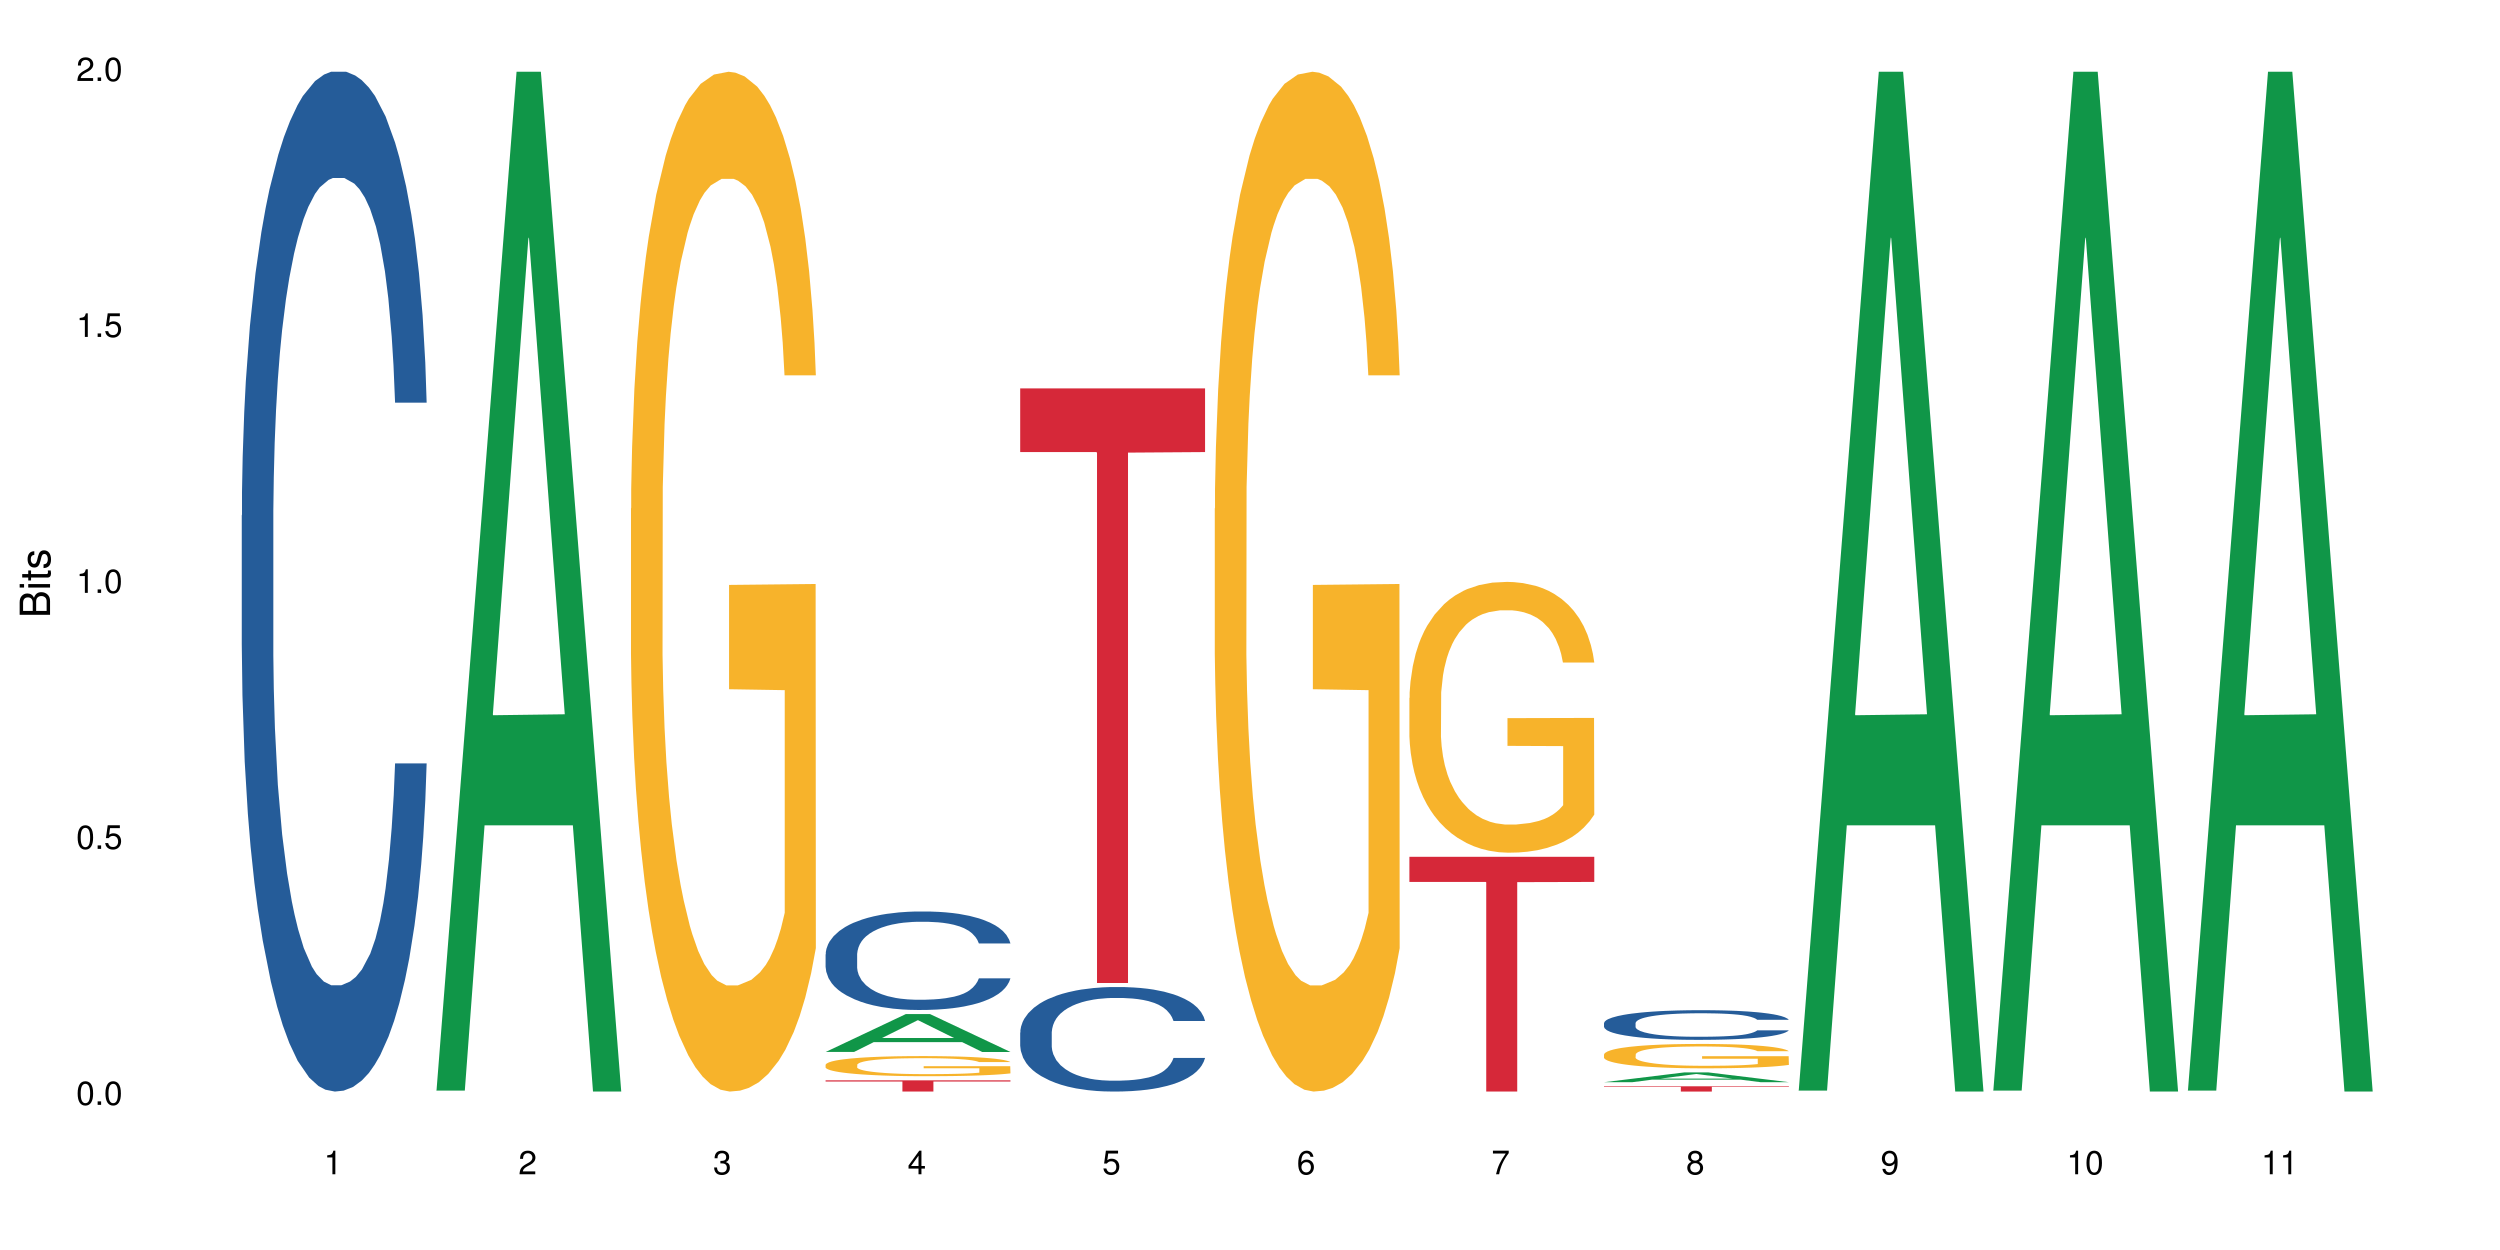<?xml version="1.0" encoding="UTF-8"?>
<svg xmlns="http://www.w3.org/2000/svg" xmlns:xlink="http://www.w3.org/1999/xlink" width="720pt" height="360pt" viewBox="0 0 720 360" version="1.1">
<defs>
<g>
<symbol overflow="visible" id="glyph0-0">
<path style="stroke:none;" d=""/>
</symbol>
<symbol overflow="visible" id="glyph0-1">
<path style="stroke:none;" d="M 2.641 -6.797 C 2 -6.797 1.422 -6.531 1.078 -6.047 C 0.641 -5.453 0.406 -4.547 0.406 -3.297 C 0.406 -1 1.188 0.219 2.641 0.219 C 4.078 0.219 4.859 -1 4.859 -3.234 C 4.859 -4.562 4.656 -5.438 4.203 -6.047 C 3.844 -6.531 3.281 -6.797 2.641 -6.797 Z M 2.641 -6.047 C 3.547 -6.047 4 -5.125 4 -3.312 C 4 -1.375 3.562 -0.484 2.625 -0.484 C 1.734 -0.484 1.281 -1.422 1.281 -3.281 C 1.281 -5.141 1.734 -6.047 2.641 -6.047 Z M 2.641 -6.047 "/>
</symbol>
<symbol overflow="visible" id="glyph0-2">
<path style="stroke:none;" d="M 1.828 -1 L 0.828 -1 L 0.828 0 L 1.828 0 Z M 1.828 -1 "/>
</symbol>
<symbol overflow="visible" id="glyph0-3">
<path style="stroke:none;" d="M 4.562 -6.797 L 1.062 -6.797 L 0.547 -3.094 L 1.328 -3.094 C 1.719 -3.562 2.047 -3.734 2.578 -3.734 C 3.484 -3.734 4.062 -3.109 4.062 -2.094 C 4.062 -1.125 3.484 -0.531 2.578 -0.531 C 1.828 -0.531 1.375 -0.906 1.188 -1.672 L 0.328 -1.672 C 0.453 -1.109 0.547 -0.844 0.75 -0.594 C 1.125 -0.078 1.828 0.219 2.594 0.219 C 3.969 0.219 4.922 -0.781 4.922 -2.219 C 4.922 -3.562 4.031 -4.484 2.719 -4.484 C 2.25 -4.484 1.859 -4.359 1.469 -4.062 L 1.734 -5.969 L 4.562 -5.969 Z M 4.562 -6.797 "/>
</symbol>
<symbol overflow="visible" id="glyph0-4">
<path style="stroke:none;" d="M 2.484 -4.844 L 2.484 0 L 3.328 0 L 3.328 -6.797 L 2.766 -6.797 C 2.469 -5.75 2.281 -5.609 0.984 -5.453 L 0.984 -4.844 Z M 2.484 -4.844 "/>
</symbol>
<symbol overflow="visible" id="glyph0-5">
<path style="stroke:none;" d="M 4.859 -0.828 L 1.281 -0.828 C 1.359 -1.391 1.672 -1.75 2.5 -2.234 L 3.469 -2.75 C 4.406 -3.266 4.906 -3.969 4.906 -4.812 C 4.906 -5.375 4.672 -5.906 4.266 -6.266 C 3.859 -6.625 3.375 -6.797 2.719 -6.797 C 1.859 -6.797 1.219 -6.5 0.844 -5.922 C 0.609 -5.562 0.5 -5.125 0.484 -4.438 L 1.328 -4.438 C 1.359 -4.906 1.406 -5.188 1.531 -5.406 C 1.75 -5.812 2.188 -6.062 2.703 -6.062 C 3.469 -6.062 4.031 -5.516 4.031 -4.781 C 4.031 -4.25 3.719 -3.797 3.125 -3.438 L 2.234 -2.938 C 0.812 -2.141 0.406 -1.5 0.328 0 L 4.859 0 Z M 4.859 -0.828 "/>
</symbol>
<symbol overflow="visible" id="glyph0-6">
<path style="stroke:none;" d="M 2.125 -3.125 L 2.578 -3.125 C 3.516 -3.125 3.984 -2.703 3.984 -1.891 C 3.984 -1.031 3.469 -0.531 2.578 -0.531 C 1.656 -0.531 1.203 -0.984 1.156 -1.969 L 0.312 -1.969 C 0.344 -1.422 0.438 -1.078 0.609 -0.766 C 0.953 -0.109 1.625 0.219 2.547 0.219 C 3.953 0.219 4.859 -0.609 4.859 -1.906 C 4.859 -2.766 4.516 -3.25 3.703 -3.516 C 4.344 -3.766 4.656 -4.25 4.656 -4.938 C 4.656 -6.109 3.875 -6.797 2.578 -6.797 C 1.203 -6.797 0.484 -6.047 0.453 -4.609 L 1.297 -4.609 C 1.312 -5.016 1.344 -5.25 1.453 -5.453 C 1.641 -5.828 2.062 -6.062 2.594 -6.062 C 3.344 -6.062 3.797 -5.625 3.797 -4.906 C 3.797 -4.422 3.609 -4.141 3.25 -3.984 C 3.016 -3.891 2.719 -3.844 2.125 -3.844 Z M 2.125 -3.125 "/>
</symbol>
<symbol overflow="visible" id="glyph0-7">
<path style="stroke:none;" d="M 3.141 -1.625 L 3.141 0 L 3.984 0 L 3.984 -1.625 L 4.984 -1.625 L 4.984 -2.391 L 3.984 -2.391 L 3.984 -6.797 L 3.359 -6.797 L 0.266 -2.516 L 0.266 -1.625 Z M 3.141 -2.391 L 1 -2.391 L 3.141 -5.359 Z M 3.141 -2.391 "/>
</symbol>
<symbol overflow="visible" id="glyph0-8">
<path style="stroke:none;" d="M 4.781 -5.031 C 4.609 -6.141 3.891 -6.797 2.844 -6.797 C 2.094 -6.797 1.422 -6.438 1.031 -5.828 C 0.609 -5.172 0.406 -4.344 0.406 -3.094 C 0.406 -1.953 0.578 -1.234 0.984 -0.625 C 1.359 -0.078 1.953 0.219 2.703 0.219 C 3.984 0.219 4.922 -0.734 4.922 -2.078 C 4.922 -3.344 4.062 -4.234 2.844 -4.234 C 2.172 -4.234 1.641 -3.969 1.281 -3.469 C 1.281 -5.125 1.828 -6.047 2.797 -6.047 C 3.391 -6.047 3.797 -5.672 3.938 -5.031 Z M 2.734 -3.484 C 3.547 -3.484 4.062 -2.922 4.062 -2 C 4.062 -1.156 3.484 -0.531 2.703 -0.531 C 1.922 -0.531 1.328 -1.188 1.328 -2.047 C 1.328 -2.891 1.906 -3.484 2.734 -3.484 Z M 2.734 -3.484 "/>
</symbol>
<symbol overflow="visible" id="glyph0-9">
<path style="stroke:none;" d="M 4.984 -6.797 L 0.438 -6.797 L 0.438 -5.969 L 4.109 -5.969 C 2.5 -3.656 1.828 -2.234 1.328 0 L 2.219 0 C 2.594 -2.172 3.453 -4.047 4.984 -6.094 Z M 4.984 -6.797 "/>
</symbol>
<symbol overflow="visible" id="glyph0-10">
<path style="stroke:none;" d="M 3.75 -3.578 C 4.453 -4 4.688 -4.344 4.688 -4.984 C 4.688 -6.047 3.844 -6.797 2.641 -6.797 C 1.438 -6.797 0.594 -6.047 0.594 -4.984 C 0.594 -4.359 0.828 -4.016 1.516 -3.578 C 0.734 -3.203 0.359 -2.641 0.359 -1.891 C 0.359 -0.641 1.297 0.219 2.641 0.219 C 3.984 0.219 4.922 -0.641 4.922 -1.875 C 4.922 -2.641 4.531 -3.203 3.75 -3.578 Z M 2.641 -6.047 C 3.359 -6.047 3.812 -5.625 3.812 -4.969 C 3.812 -4.344 3.344 -3.922 2.641 -3.922 C 1.922 -3.922 1.453 -4.344 1.453 -4.984 C 1.453 -5.625 1.922 -6.047 2.641 -6.047 Z M 2.641 -3.203 C 3.484 -3.203 4.062 -2.672 4.062 -1.875 C 4.062 -1.062 3.484 -0.531 2.625 -0.531 C 1.797 -0.531 1.219 -1.078 1.219 -1.875 C 1.219 -2.672 1.797 -3.203 2.641 -3.203 Z M 2.641 -3.203 "/>
</symbol>
<symbol overflow="visible" id="glyph0-11">
<path style="stroke:none;" d="M 0.516 -1.547 C 0.672 -0.438 1.406 0.219 2.438 0.219 C 3.188 0.219 3.859 -0.141 4.266 -0.75 C 4.688 -1.406 4.891 -2.25 4.891 -3.484 C 4.891 -4.625 4.703 -5.359 4.312 -5.953 C 3.938 -6.5 3.344 -6.797 2.594 -6.797 C 1.297 -6.797 0.359 -5.844 0.359 -4.516 C 0.359 -3.25 1.234 -2.344 2.453 -2.344 C 3.094 -2.344 3.562 -2.578 4.016 -3.109 C 4 -1.453 3.469 -0.531 2.5 -0.531 C 1.906 -0.531 1.484 -0.906 1.359 -1.547 Z M 2.578 -6.062 C 3.375 -6.062 3.969 -5.406 3.969 -4.531 C 3.969 -3.688 3.375 -3.094 2.547 -3.094 C 1.734 -3.094 1.234 -3.672 1.234 -4.578 C 1.234 -5.438 1.797 -6.062 2.578 -6.062 Z M 2.578 -6.062 "/>
</symbol>
<symbol overflow="visible" id="glyph1-0">
<path style="stroke:none;" d=""/>
</symbol>
<symbol overflow="visible" id="glyph1-1">
<path style="stroke:none;" d="M 0 -0.953 L 0 -4.891 C 0 -5.719 -0.234 -6.344 -0.734 -6.797 C -1.188 -7.234 -1.812 -7.469 -2.5 -7.469 C -3.547 -7.469 -4.188 -7 -4.625 -5.875 C -4.984 -6.672 -5.641 -7.094 -6.531 -7.094 C -7.156 -7.094 -7.734 -6.859 -8.141 -6.391 C -8.562 -5.938 -8.75 -5.344 -8.75 -4.5 L -8.75 -0.953 Z M -4.984 -2.062 L -7.766 -2.062 L -7.766 -4.219 C -7.766 -4.844 -7.688 -5.203 -7.453 -5.5 C -7.219 -5.812 -6.859 -5.969 -6.375 -5.969 C -5.906 -5.969 -5.531 -5.812 -5.297 -5.5 C -5.062 -5.203 -4.984 -4.844 -4.984 -4.219 Z M -0.984 -2.062 L -4 -2.062 L -4 -4.781 C -4 -5.328 -3.859 -5.688 -3.578 -5.953 C -3.297 -6.219 -2.922 -6.359 -2.484 -6.359 C -2.062 -6.359 -1.688 -6.219 -1.406 -5.953 C -1.109 -5.688 -0.984 -5.328 -0.984 -4.781 Z M -0.984 -2.062 "/>
</symbol>
<symbol overflow="visible" id="glyph1-2">
<path style="stroke:none;" d="M -6.281 -1.797 L -6.281 -0.797 L 0 -0.797 L 0 -1.797 Z M -8.75 -1.797 L -8.75 -0.797 L -7.484 -0.797 L -7.484 -1.797 Z M -8.75 -1.797 "/>
</symbol>
<symbol overflow="visible" id="glyph1-3">
<path style="stroke:none;" d="M -6.281 -3.047 L -6.281 -2.016 L -8.016 -2.016 L -8.016 -1.016 L -6.281 -1.016 L -6.281 -0.172 L -5.469 -0.172 L -5.469 -1.016 L -0.719 -1.016 C -0.078 -1.016 0.281 -1.453 0.281 -2.234 C 0.281 -2.469 0.25 -2.719 0.188 -3.047 L -0.641 -3.047 C -0.609 -2.922 -0.594 -2.766 -0.594 -2.562 C -0.594 -2.141 -0.719 -2.016 -1.156 -2.016 L -5.469 -2.016 L -5.469 -3.047 Z M -6.281 -3.047 "/>
</symbol>
<symbol overflow="visible" id="glyph1-4">
<path style="stroke:none;" d="M -4.531 -5.25 C -5.766 -5.25 -6.469 -4.422 -6.469 -2.969 C -6.469 -1.516 -5.719 -0.562 -4.547 -0.562 C -3.562 -0.562 -3.094 -1.062 -2.734 -2.562 L -2.516 -3.484 C -2.344 -4.188 -2.094 -4.469 -1.625 -4.469 C -1.047 -4.469 -0.641 -3.875 -0.641 -3 C -0.641 -2.453 -0.797 -2 -1.062 -1.75 C -1.25 -1.594 -1.422 -1.531 -1.875 -1.469 L -1.875 -0.406 C -0.422 -0.453 0.281 -1.266 0.281 -2.922 C 0.281 -4.5 -0.5 -5.516 -1.719 -5.516 C -2.656 -5.516 -3.172 -4.984 -3.469 -3.734 L -3.703 -2.766 C -3.891 -1.953 -4.156 -1.609 -4.594 -1.609 C -5.172 -1.609 -5.547 -2.125 -5.547 -2.938 C -5.547 -3.75 -5.203 -4.172 -4.531 -4.203 Z M -4.531 -5.25 "/>
</symbol>
</g>
</defs>
<g id="surface44236">
<rect x="0" y="0" width="720" height="360" style="fill:rgb(100%,100%,100%);fill-opacity:1;stroke:none;"/>
<path style=" stroke:none;fill-rule:nonzero;fill:rgb(14.51%,36.078%,60%);fill-opacity:1;" d="M 69.629 148.457 L 69.695 148.188 L 69.695 141.742 L 69.891 131.543 L 70.344 118.656 L 70.797 109.797 L 71.969 93.957 L 73.59 78.652 L 75.277 66.84 L 76.512 59.859 L 77.617 54.492 L 80.148 44.559 L 81.773 39.457 L 83.523 34.891 L 85.668 30.328 L 87.227 27.645 L 90.73 23.348 L 93.328 21.469 L 95.344 20.664 L 99.691 20.664 L 102.289 21.738 L 104.172 23.078 L 106.25 25.227 L 108.004 27.645 L 111.055 33.551 L 113.781 41.066 L 115.016 45.363 L 116.965 53.684 L 118.457 61.738 L 119.496 68.719 L 120.664 78.652 L 121.703 90.734 L 122.484 104.426 L 122.875 115.969 L 113.781 115.969 L 113.328 105.23 L 112.809 96.91 L 111.836 85.902 L 110.859 78.117 L 109.496 70.332 L 108.266 65.23 L 106.574 60.129 L 105.082 56.906 L 103.523 54.492 L 102.031 52.879 L 99.172 51.27 L 95.863 51.27 L 94.629 51.805 L 92.098 53.953 L 90.73 55.832 L 88.785 59.59 L 87.422 63.082 L 85.797 68.449 L 84.695 73.016 L 83.328 79.996 L 82.355 86.172 L 81.254 95.031 L 80.602 101.742 L 80.02 109.258 L 79.5 118.117 L 79.109 127.516 L 78.852 137.449 L 78.719 147.113 L 78.719 188.727 L 78.852 198.391 L 79.176 209.668 L 80.02 226.043 L 81.254 240.273 L 82.68 251.547 L 84.043 259.602 L 84.824 263.359 L 85.863 267.656 L 87.484 273.027 L 89.824 278.395 L 91.188 280.543 L 93.266 282.691 L 95.406 283.766 L 98.266 283.766 L 100.797 282.691 L 102.484 281.348 L 104.238 279.199 L 106.641 274.637 L 108.133 270.34 L 109.434 265.242 L 110.406 260.141 L 111.055 255.844 L 112.031 247.52 L 112.809 238.395 L 113.395 228.996 L 113.781 219.867 L 122.875 219.867 L 122.484 230.609 L 121.898 241.078 L 121.316 248.863 L 120.406 258.262 L 119.367 266.582 L 117.875 275.98 L 116.641 282.152 L 115.016 288.867 L 113.523 293.969 L 111.898 298.531 L 109.496 303.898 L 107.938 306.586 L 106.25 309 L 104.238 311.148 L 101.707 313.027 L 98.977 314.102 L 96.445 314.371 L 93.719 313.832 L 91.707 312.762 L 89.043 310.344 L 85.73 305.512 L 83.328 300.41 L 81.445 295.309 L 79.824 289.941 L 78.004 282.691 L 75.668 270.879 L 74.238 261.75 L 73.266 254.234 L 72.16 243.762 L 71.383 234.367 L 70.473 219.332 L 69.824 200.27 L 69.629 185.504 Z M 69.629 148.457 "/>
<path style=" stroke:none;fill-rule:nonzero;fill:rgb(6.275%,58.824%,28.235%);fill-opacity:1;" d="M 125.676 314.094 L 125.734 313.82 L 148.77 20.664 L 155.77 20.664 L 178.918 314.371 L 170.785 314.371 L 164.984 237.703 L 139.555 237.703 L 133.867 314.094 L 125.676 314.094 L 142 205.988 L 162.652 205.711 L 152.355 68.648 L 152.242 68.375 L 152.129 69.199 L 141.945 205.711 L 142 205.988 Z M 125.676 314.094 "/>
<path style=" stroke:none;fill-rule:nonzero;fill:rgb(96.863%,70.196%,16.863%);fill-opacity:1;" d="M 181.723 146.461 L 181.785 146.191 L 181.785 140.828 L 182.047 128.758 L 182.695 112.129 L 183.539 98.449 L 184.449 87.719 L 185.035 82.086 L 186.008 74.039 L 186.852 68.141 L 188.996 56.07 L 191.723 44.805 L 193.215 39.977 L 194.902 35.414 L 197.305 30.32 L 198.41 28.441 L 201.785 24.148 L 205.617 21.469 L 209.836 20.664 L 211.785 20.93 L 214.449 22.004 L 218.082 24.953 L 220.16 27.637 L 221.785 30.32 L 223.473 33.805 L 225.551 39.172 L 227.5 45.609 L 229.059 52.047 L 230.617 60.094 L 231.914 68.676 L 233.02 78.062 L 233.992 89.328 L 234.578 98.715 L 234.965 108.105 L 225.941 108.105 L 225.422 98.715 L 224.836 91.477 L 223.863 82.625 L 222.891 76.188 L 221.914 71.09 L 220.098 64.117 L 218.539 59.824 L 216.59 56.07 L 214.707 53.656 L 212.566 52.047 L 211.266 51.508 L 207.824 51.508 L 204.707 53.387 L 202.891 55.531 L 201.59 57.68 L 199.773 61.703 L 198.668 64.922 L 198.02 67.066 L 196.07 75.383 L 194.773 82.891 L 194.059 87.988 L 193.148 96.035 L 192.5 103.277 L 191.785 114.004 L 191.398 122.051 L 190.879 140.293 L 190.812 188.574 L 191.008 198.766 L 191.398 209.762 L 191.918 219.418 L 192.695 229.609 L 193.477 237.391 L 194.84 247.852 L 196.008 254.824 L 196.918 259.383 L 198.668 266.625 L 199.383 269.039 L 201.07 273.867 L 202.824 277.625 L 204.969 280.844 L 206.59 282.453 L 209.188 283.793 L 212.5 283.793 L 216.395 282.184 L 218.863 280.039 L 220.551 277.891 L 221.656 276.016 L 223.02 273.062 L 223.992 270.383 L 224.902 267.43 L 226.004 262.871 L 226.004 198.766 L 209.969 198.496 L 209.969 168.457 L 234.902 168.188 L 234.965 273.062 L 233.602 280.305 L 231.914 287.281 L 230.293 292.645 L 228.602 297.203 L 226.199 302.301 L 224.254 305.52 L 221.266 309.273 L 218.539 311.688 L 215.68 313.297 L 213.148 314.102 L 210.164 314.371 L 207.5 313.836 L 204.645 312.227 L 202.371 310.078 L 200.293 307.398 L 198.215 303.91 L 195.617 298.277 L 193.93 293.719 L 192.176 288.086 L 190.422 281.379 L 188.863 274.137 L 187.824 268.504 L 186.785 262.066 L 185.684 254.02 L 184.645 244.898 L 183.863 236.586 L 183.152 227.195 L 182.633 218.344 L 182.113 206.277 L 181.852 196.621 L 181.723 188.305 Z M 181.723 146.461 "/>
<path style=" stroke:none;fill-rule:nonzero;fill:rgb(6.275%,58.824%,28.235%);fill-opacity:1;" d="M 237.77 302.965 L 237.824 302.953 L 260.863 292.059 L 267.859 292.059 L 291.012 302.973 L 282.879 302.973 L 277.074 300.125 L 251.648 300.125 L 245.961 302.965 L 237.77 302.965 L 254.094 298.945 L 274.742 298.938 L 264.449 293.844 L 264.332 293.832 L 264.219 293.863 L 254.039 298.938 L 254.094 298.945 Z M 237.77 302.965 "/>
<path style=" stroke:none;fill-rule:nonzero;fill:rgb(14.51%,36.078%,60%);fill-opacity:1;" d="M 237.77 274.859 L 237.832 274.832 L 237.832 274.211 L 238.027 273.227 L 238.484 271.98 L 238.938 271.125 L 240.105 269.598 L 241.73 268.117 L 243.418 266.977 L 244.652 266.305 L 245.754 265.785 L 248.289 264.828 L 249.91 264.336 L 251.664 263.895 L 253.805 263.453 L 255.363 263.195 L 258.871 262.777 L 261.469 262.598 L 263.48 262.52 L 267.832 262.52 L 270.43 262.625 L 272.312 262.754 L 274.391 262.961 L 276.145 263.195 L 279.195 263.766 L 281.922 264.488 L 283.156 264.906 L 285.105 265.707 L 286.598 266.484 L 287.637 267.16 L 288.805 268.117 L 289.844 269.285 L 290.621 270.605 L 291.012 271.723 L 281.922 271.723 L 281.469 270.684 L 280.949 269.883 L 279.973 268.82 L 279 268.066 L 277.637 267.316 L 276.402 266.824 L 274.715 266.332 L 273.223 266.02 L 271.664 265.785 L 270.168 265.629 L 267.312 265.477 L 264 265.477 L 262.766 265.527 L 260.234 265.734 L 258.871 265.914 L 256.922 266.277 L 255.559 266.617 L 253.938 267.133 L 252.832 267.574 L 251.469 268.25 L 250.496 268.844 L 249.391 269.699 L 248.742 270.348 L 248.156 271.074 L 247.637 271.93 L 247.25 272.836 L 246.988 273.797 L 246.859 274.73 L 246.859 278.746 L 246.988 279.68 L 247.312 280.77 L 248.156 282.352 L 249.391 283.723 L 250.82 284.812 L 252.184 285.59 L 252.961 285.953 L 254 286.367 L 255.625 286.887 L 257.961 287.406 L 259.324 287.613 L 261.402 287.82 L 263.547 287.922 L 266.402 287.922 L 268.938 287.82 L 270.625 287.691 L 272.379 287.484 L 274.781 287.043 L 276.273 286.629 L 277.57 286.137 L 278.547 285.645 L 279.195 285.227 L 280.168 284.426 L 280.949 283.543 L 281.531 282.637 L 281.922 281.754 L 291.012 281.754 L 290.621 282.793 L 290.039 283.801 L 289.453 284.555 L 288.547 285.461 L 287.508 286.266 L 286.012 287.172 L 284.777 287.77 L 283.156 288.418 L 281.664 288.91 L 280.039 289.348 L 277.637 289.867 L 276.078 290.129 L 274.391 290.359 L 272.379 290.566 L 269.844 290.75 L 267.117 290.852 L 264.586 290.879 L 261.859 290.828 L 259.844 290.723 L 257.184 290.488 L 253.871 290.023 L 251.469 289.531 L 249.586 289.039 L 247.961 288.52 L 246.145 287.82 L 243.809 286.68 L 242.379 285.797 L 241.406 285.074 L 240.301 284.062 L 239.523 283.152 L 238.613 281.703 L 237.965 279.863 L 237.77 278.438 Z M 237.77 274.859 "/>
<path style=" stroke:none;fill-rule:nonzero;fill:rgb(96.863%,70.196%,16.863%);fill-opacity:1;" d="M 237.77 306.637 L 237.832 306.633 L 237.832 306.527 L 238.094 306.289 L 238.742 305.957 L 239.586 305.688 L 240.496 305.477 L 241.078 305.367 L 242.055 305.207 L 242.898 305.09 L 245.039 304.852 L 247.77 304.629 L 249.262 304.535 L 250.949 304.445 L 253.352 304.344 L 254.457 304.309 L 257.832 304.223 L 261.664 304.168 L 265.883 304.152 L 267.832 304.16 L 270.492 304.18 L 274.129 304.238 L 276.207 304.289 L 277.832 304.344 L 279.52 304.414 L 281.598 304.52 L 283.547 304.645 L 285.105 304.773 L 286.66 304.93 L 287.961 305.102 L 289.066 305.285 L 290.039 305.508 L 290.621 305.695 L 291.012 305.879 L 281.988 305.879 L 281.469 305.695 L 280.883 305.551 L 279.91 305.375 L 278.934 305.25 L 277.961 305.148 L 276.145 305.012 L 274.586 304.926 L 272.637 304.852 L 270.754 304.805 L 268.609 304.773 L 267.312 304.762 L 263.871 304.762 L 260.754 304.801 L 258.938 304.84 L 257.637 304.883 L 255.82 304.965 L 254.715 305.027 L 254.066 305.07 L 252.117 305.234 L 250.82 305.383 L 250.105 305.48 L 249.195 305.641 L 248.547 305.785 L 247.832 305.996 L 247.441 306.156 L 246.922 306.516 L 246.859 307.469 L 247.055 307.668 L 247.441 307.887 L 247.961 308.078 L 248.742 308.277 L 249.52 308.434 L 250.883 308.637 L 252.055 308.777 L 252.961 308.867 L 254.715 309.008 L 255.43 309.055 L 257.117 309.152 L 258.871 309.227 L 261.016 309.289 L 262.637 309.32 L 265.234 309.348 L 268.547 309.348 L 272.441 309.316 L 274.91 309.273 L 276.598 309.23 L 277.703 309.195 L 279.066 309.137 L 280.039 309.082 L 280.949 309.023 L 282.051 308.934 L 282.051 307.668 L 266.016 307.664 L 266.016 307.07 L 290.949 307.066 L 291.012 309.137 L 289.648 309.277 L 287.961 309.418 L 286.336 309.523 L 284.648 309.613 L 282.246 309.715 L 280.297 309.777 L 277.312 309.852 L 274.586 309.898 L 271.727 309.93 L 269.195 309.945 L 266.207 309.953 L 263.547 309.941 L 260.688 309.91 L 258.418 309.867 L 256.34 309.812 L 254.262 309.746 L 251.664 309.633 L 249.977 309.543 L 248.223 309.434 L 246.469 309.301 L 244.91 309.156 L 243.871 309.047 L 242.832 308.918 L 241.73 308.762 L 240.691 308.578 L 239.91 308.414 L 239.195 308.23 L 238.676 308.055 L 238.156 307.816 L 237.898 307.625 L 237.77 307.461 Z M 237.77 306.637 "/>
<path style=" stroke:none;fill-rule:nonzero;fill:rgb(83.922%,15.686%,22.353%);fill-opacity:1;" d="M 237.77 311.133 L 291.012 311.133 L 291.012 311.477 L 268.82 311.48 L 268.82 314.371 L 259.895 314.371 L 259.895 311.484 L 259.766 311.477 L 237.77 311.477 Z M 237.77 311.133 "/>
<path style=" stroke:none;fill-rule:nonzero;fill:rgb(14.51%,36.078%,60%);fill-opacity:1;" d="M 293.816 297.375 L 293.879 297.348 L 293.879 296.688 L 294.074 295.641 L 294.527 294.32 L 294.984 293.414 L 296.152 291.789 L 297.777 290.223 L 299.465 289.012 L 300.699 288.297 L 301.801 287.746 L 304.332 286.73 L 305.957 286.207 L 307.711 285.742 L 309.852 285.273 L 311.41 284.996 L 314.918 284.559 L 317.516 284.363 L 319.527 284.281 L 323.879 284.281 L 326.477 284.395 L 328.359 284.531 L 330.438 284.75 L 332.191 284.996 L 335.242 285.602 L 337.969 286.371 L 339.203 286.812 L 341.148 287.664 L 342.645 288.492 L 343.684 289.207 L 344.852 290.223 L 345.891 291.461 L 346.668 292.863 L 347.059 294.047 L 337.969 294.047 L 337.516 292.945 L 336.996 292.094 L 336.02 290.965 L 335.047 290.168 L 333.684 289.371 L 332.449 288.848 L 330.762 288.324 L 329.266 287.996 L 327.711 287.746 L 326.215 287.582 L 323.359 287.418 L 320.047 287.418 L 318.812 287.473 L 316.281 287.691 L 314.918 287.887 L 312.969 288.27 L 311.605 288.629 L 309.984 289.18 L 308.879 289.645 L 307.516 290.359 L 306.543 290.992 L 305.438 291.902 L 304.789 292.59 L 304.203 293.359 L 303.684 294.266 L 303.293 295.23 L 303.035 296.246 L 302.906 297.238 L 302.906 301.5 L 303.035 302.488 L 303.359 303.645 L 304.203 305.32 L 305.438 306.781 L 306.867 307.934 L 308.23 308.762 L 309.008 309.145 L 310.047 309.586 L 311.672 310.137 L 314.008 310.684 L 315.371 310.906 L 317.449 311.125 L 319.594 311.234 L 322.449 311.234 L 324.98 311.125 L 326.672 310.988 L 328.422 310.77 L 330.824 310.301 L 332.32 309.859 L 333.617 309.336 L 334.594 308.816 L 335.242 308.375 L 336.215 307.523 L 336.996 306.586 L 337.578 305.625 L 337.969 304.691 L 347.059 304.691 L 346.668 305.789 L 346.086 306.863 L 345.5 307.66 L 344.59 308.621 L 343.551 309.477 L 342.059 310.438 L 340.824 311.07 L 339.203 311.758 L 337.707 312.281 L 336.086 312.746 L 333.684 313.297 L 332.125 313.574 L 330.438 313.82 L 328.422 314.039 L 325.891 314.234 L 323.164 314.344 L 320.633 314.371 L 317.906 314.316 L 315.891 314.207 L 313.23 313.957 L 309.918 313.465 L 307.516 312.941 L 305.633 312.418 L 304.008 311.867 L 302.191 311.125 L 299.852 309.914 L 298.426 308.98 L 297.449 308.211 L 296.348 307.137 L 295.566 306.176 L 294.66 304.633 L 294.008 302.684 L 293.816 301.168 Z M 293.816 297.375 "/>
<path style=" stroke:none;fill-rule:nonzero;fill:rgb(83.922%,15.686%,22.353%);fill-opacity:1;" d="M 293.816 111.863 L 347.059 111.863 L 347.059 130.195 L 324.867 130.355 L 324.867 283.102 L 315.941 283.102 L 315.941 130.516 L 315.812 130.195 L 293.816 130.195 Z M 293.816 111.863 "/>
<path style=" stroke:none;fill-rule:nonzero;fill:rgb(96.863%,70.196%,16.863%);fill-opacity:1;" d="M 349.859 146.461 L 349.926 146.191 L 349.926 140.828 L 350.188 128.758 L 350.836 112.129 L 351.68 98.449 L 352.59 87.719 L 353.172 82.086 L 354.148 74.039 L 354.992 68.141 L 357.133 56.07 L 359.859 44.805 L 361.355 39.977 L 363.043 35.414 L 365.445 30.32 L 366.547 28.441 L 369.926 24.148 L 373.758 21.469 L 377.977 20.664 L 379.926 20.93 L 382.586 22.004 L 386.223 24.953 L 388.301 27.637 L 389.926 30.32 L 391.613 33.805 L 393.691 39.172 L 395.637 45.609 L 397.195 52.047 L 398.754 60.094 L 400.055 68.676 L 401.156 78.062 L 402.133 89.328 L 402.715 98.715 L 403.105 108.105 L 394.078 108.105 L 393.559 98.715 L 392.977 91.477 L 392 82.625 L 391.027 76.188 L 390.055 71.09 L 388.234 64.117 L 386.676 59.824 L 384.73 56.07 L 382.848 53.656 L 380.703 52.047 L 379.406 51.508 L 375.965 51.508 L 372.848 53.387 L 371.027 55.531 L 369.73 57.68 L 367.914 61.703 L 366.809 64.922 L 366.16 67.066 L 364.211 75.383 L 362.914 82.891 L 362.199 87.988 L 361.289 96.035 L 360.641 103.277 L 359.926 114.004 L 359.535 122.051 L 359.016 140.293 L 358.953 188.574 L 359.145 198.766 L 359.535 209.762 L 360.055 219.418 L 360.836 229.609 L 361.613 237.391 L 362.977 247.852 L 364.145 254.824 L 365.055 259.383 L 366.809 266.625 L 367.523 269.039 L 369.211 273.867 L 370.965 277.625 L 373.105 280.844 L 374.73 282.453 L 377.328 283.793 L 380.641 283.793 L 384.535 282.184 L 387.004 280.039 L 388.691 277.891 L 389.793 276.016 L 391.156 273.062 L 392.133 270.383 L 393.039 267.43 L 394.145 262.871 L 394.145 198.766 L 378.105 198.496 L 378.105 168.457 L 403.039 168.188 L 403.105 273.062 L 401.742 280.305 L 400.055 287.281 L 398.43 292.645 L 396.742 297.203 L 394.34 302.301 L 392.391 305.52 L 389.406 309.273 L 386.676 311.688 L 383.82 313.297 L 381.289 314.102 L 378.301 314.371 L 375.641 313.836 L 372.781 312.227 L 370.508 310.078 L 368.434 307.398 L 366.355 303.91 L 363.758 298.277 L 362.066 293.719 L 360.316 288.086 L 358.562 281.379 L 357.004 274.137 L 355.965 268.504 L 354.926 262.066 L 353.82 254.02 L 352.781 244.898 L 352.004 236.586 L 351.289 227.195 L 350.77 218.344 L 350.25 206.277 L 349.992 196.621 L 349.859 188.305 Z M 349.859 146.461 "/>
<path style=" stroke:none;fill-rule:nonzero;fill:rgb(96.863%,70.196%,16.863%);fill-opacity:1;" d="M 405.906 200.988 L 405.973 200.918 L 405.973 199.492 L 406.23 196.289 L 406.883 191.871 L 407.727 188.238 L 408.633 185.391 L 409.219 183.895 L 410.191 181.758 L 411.039 180.191 L 413.18 176.984 L 415.906 173.992 L 417.402 172.711 L 419.09 171.5 L 421.492 170.148 L 422.594 169.648 L 425.973 168.508 L 429.801 167.797 L 434.023 167.582 L 435.973 167.652 L 438.633 167.938 L 442.27 168.723 L 444.348 169.434 L 445.969 170.148 L 447.66 171.074 L 449.738 172.496 L 451.684 174.207 L 453.242 175.918 L 454.801 178.055 L 456.102 180.332 L 457.203 182.824 L 458.176 185.816 L 458.762 188.309 L 459.152 190.805 L 450.125 190.805 L 449.605 188.309 L 449.023 186.387 L 448.047 184.035 L 447.074 182.328 L 446.102 180.973 L 444.281 179.121 L 442.723 177.98 L 440.777 176.984 L 438.895 176.344 L 436.75 175.918 L 435.453 175.773 L 432.012 175.773 L 428.895 176.273 L 427.074 176.844 L 425.777 177.41 L 423.957 178.48 L 422.855 179.336 L 422.207 179.906 L 420.258 182.113 L 418.957 184.109 L 418.246 185.461 L 417.336 187.598 L 416.688 189.52 L 415.973 192.371 L 415.582 194.508 L 415.062 199.352 L 414.996 212.172 L 415.191 214.879 L 415.582 217.801 L 416.102 220.363 L 416.883 223.07 L 417.66 225.137 L 419.023 227.914 L 420.191 229.766 L 421.102 230.977 L 422.855 232.898 L 423.57 233.539 L 425.258 234.824 L 427.012 235.82 L 429.152 236.676 L 430.777 237.102 L 433.375 237.457 L 436.684 237.457 L 440.582 237.031 L 443.047 236.461 L 444.738 235.891 L 445.84 235.395 L 447.203 234.609 L 448.18 233.898 L 449.086 233.113 L 450.191 231.902 L 450.191 214.879 L 434.152 214.809 L 434.152 206.828 L 459.086 206.758 L 459.152 234.609 L 457.789 236.531 L 456.102 238.383 L 454.477 239.809 L 452.789 241.02 L 450.387 242.375 L 448.438 243.227 L 445.449 244.227 L 442.723 244.867 L 439.867 245.293 L 437.336 245.508 L 434.348 245.578 L 431.684 245.438 L 428.828 245.008 L 426.555 244.438 L 424.477 243.727 L 422.398 242.801 L 419.805 241.305 L 418.113 240.094 L 416.363 238.598 L 414.609 236.816 L 413.051 234.895 L 412.012 233.398 L 410.973 231.688 L 409.867 229.551 L 408.828 227.129 L 408.051 224.922 L 407.336 222.43 L 406.816 220.078 L 406.297 216.875 L 406.039 214.309 L 405.906 212.102 Z M 405.906 200.988 "/>
<path style=" stroke:none;fill-rule:nonzero;fill:rgb(83.922%,15.686%,22.353%);fill-opacity:1;" d="M 405.906 246.758 L 459.152 246.758 L 459.152 253.996 L 436.961 254.059 L 436.961 314.371 L 428.035 314.371 L 428.035 254.121 L 427.902 253.996 L 405.906 253.996 Z M 405.906 246.758 "/>
<path style=" stroke:none;fill-rule:nonzero;fill:rgb(6.275%,58.824%,28.235%);fill-opacity:1;" d="M 461.953 311.668 L 462.012 311.668 L 485.051 308.859 L 492.047 308.859 L 515.199 311.672 L 507.062 311.672 L 501.262 310.938 L 475.832 310.938 L 470.145 311.668 L 461.953 311.668 L 478.281 310.633 L 498.93 310.633 L 488.633 309.316 L 488.52 309.316 L 488.406 309.324 L 478.223 310.633 L 478.281 310.633 Z M 461.953 311.668 "/>
<path style=" stroke:none;fill-rule:nonzero;fill:rgb(14.51%,36.078%,60%);fill-opacity:1;" d="M 461.953 294.652 L 462.02 294.645 L 462.02 294.457 L 462.215 294.16 L 462.668 293.789 L 463.121 293.531 L 464.293 293.07 L 465.914 292.625 L 467.602 292.281 L 468.836 292.078 L 469.941 291.922 L 472.473 291.633 L 474.098 291.484 L 475.848 291.352 L 477.992 291.219 L 479.551 291.141 L 483.059 291.02 L 485.652 290.965 L 487.668 290.941 L 492.016 290.941 L 494.613 290.973 L 496.496 291.012 L 498.574 291.074 L 500.328 291.141 L 503.379 291.312 L 506.109 291.531 L 507.34 291.656 L 509.289 291.898 L 510.781 292.133 L 511.82 292.336 L 512.992 292.625 L 514.027 292.977 L 514.809 293.375 L 515.199 293.711 L 506.109 293.711 L 505.652 293.398 L 505.133 293.156 L 504.16 292.836 L 503.188 292.609 L 501.82 292.383 L 500.59 292.234 L 498.898 292.086 L 497.406 291.992 L 495.848 291.922 L 494.355 291.875 L 491.496 291.828 L 488.188 291.828 L 486.953 291.844 L 484.422 291.906 L 483.059 291.961 L 481.109 292.07 L 479.746 292.172 L 478.121 292.328 L 477.02 292.461 L 475.656 292.664 L 474.68 292.844 L 473.578 293.102 L 472.926 293.297 L 472.344 293.516 L 471.824 293.773 L 471.434 294.043 L 471.176 294.332 L 471.043 294.613 L 471.043 295.824 L 471.176 296.105 L 471.5 296.434 L 472.344 296.906 L 473.578 297.32 L 475.004 297.648 L 476.367 297.883 L 477.148 297.992 L 478.188 298.117 L 479.809 298.273 L 482.148 298.43 L 483.512 298.492 L 485.59 298.555 L 487.73 298.586 L 490.59 298.586 L 493.121 298.555 L 494.809 298.516 L 496.562 298.453 L 498.965 298.32 L 500.457 298.195 L 501.758 298.047 L 502.73 297.898 L 503.379 297.773 L 504.355 297.531 L 505.133 297.266 L 505.719 296.992 L 506.109 296.73 L 515.199 296.73 L 514.809 297.039 L 514.223 297.344 L 513.641 297.57 L 512.73 297.844 L 511.691 298.086 L 510.199 298.359 L 508.965 298.539 L 507.34 298.734 L 505.848 298.883 L 504.223 299.016 L 501.82 299.172 L 500.262 299.25 L 498.574 299.32 L 496.562 299.383 L 494.031 299.438 L 491.305 299.469 L 488.77 299.477 L 486.043 299.461 L 484.031 299.43 L 481.367 299.359 L 478.059 299.219 L 475.656 299.07 L 473.77 298.922 L 472.148 298.766 L 470.332 298.555 L 467.992 298.211 L 466.562 297.945 L 465.59 297.727 L 464.484 297.422 L 463.707 297.148 L 462.797 296.715 L 462.148 296.16 L 461.953 295.73 Z M 461.953 294.652 "/>
<path style=" stroke:none;fill-rule:nonzero;fill:rgb(96.863%,70.196%,16.863%);fill-opacity:1;" d="M 461.953 303.664 L 462.02 303.656 L 462.02 303.527 L 462.277 303.238 L 462.93 302.84 L 463.773 302.516 L 464.68 302.258 L 465.266 302.125 L 466.238 301.93 L 467.082 301.789 L 469.227 301.5 L 471.953 301.23 L 473.445 301.117 L 475.137 301.008 L 477.539 300.887 L 478.641 300.84 L 482.02 300.738 L 485.848 300.672 L 490.07 300.656 L 492.016 300.66 L 494.68 300.688 L 498.316 300.758 L 500.395 300.82 L 502.016 300.887 L 503.703 300.969 L 505.781 301.098 L 507.73 301.25 L 509.289 301.406 L 510.848 301.598 L 512.145 301.801 L 513.25 302.027 L 514.223 302.297 L 514.809 302.52 L 515.199 302.746 L 506.172 302.746 L 505.652 302.52 L 505.07 302.348 L 504.094 302.137 L 503.121 301.98 L 502.148 301.859 L 500.328 301.695 L 498.77 301.59 L 496.82 301.5 L 494.938 301.445 L 492.797 301.406 L 491.496 301.391 L 488.055 301.391 L 484.941 301.438 L 483.121 301.488 L 481.824 301.539 L 480.004 301.637 L 478.902 301.711 L 478.25 301.766 L 476.305 301.965 L 475.004 302.141 L 474.289 302.266 L 473.383 302.457 L 472.734 302.629 L 472.02 302.887 L 471.629 303.078 L 471.109 303.516 L 471.043 304.668 L 471.238 304.914 L 471.629 305.176 L 472.148 305.406 L 472.926 305.652 L 473.707 305.836 L 475.07 306.086 L 476.238 306.254 L 477.148 306.363 L 478.902 306.535 L 479.617 306.594 L 481.305 306.711 L 483.059 306.801 L 485.199 306.875 L 486.824 306.914 L 489.422 306.945 L 492.73 306.945 L 496.629 306.91 L 499.094 306.855 L 500.781 306.805 L 501.887 306.762 L 503.25 306.691 L 504.223 306.625 L 505.133 306.555 L 506.238 306.445 L 506.238 304.914 L 490.199 304.906 L 490.199 304.188 L 515.133 304.184 L 515.199 306.691 L 513.836 306.863 L 512.145 307.031 L 510.523 307.16 L 508.836 307.27 L 506.434 307.391 L 504.484 307.465 L 501.496 307.555 L 498.77 307.613 L 495.914 307.652 L 493.383 307.672 L 490.395 307.68 L 487.73 307.664 L 484.875 307.629 L 482.602 307.574 L 480.523 307.512 L 478.445 307.43 L 475.848 307.293 L 474.16 307.184 L 472.406 307.051 L 470.656 306.891 L 469.098 306.715 L 468.059 306.582 L 467.02 306.426 L 465.914 306.234 L 464.875 306.016 L 464.098 305.816 L 463.383 305.594 L 462.863 305.383 L 462.344 305.094 L 462.082 304.863 L 461.953 304.664 Z M 461.953 303.664 "/>
<path style=" stroke:none;fill-rule:nonzero;fill:rgb(83.922%,15.686%,22.353%);fill-opacity:1;" d="M 461.953 312.852 L 515.199 312.852 L 515.199 313.016 L 493.008 313.016 L 493.008 314.371 L 484.078 314.371 L 484.078 313.016 L 461.953 313.016 Z M 461.953 312.852 "/>
<path style=" stroke:none;fill-rule:nonzero;fill:rgb(6.275%,58.824%,28.235%);fill-opacity:1;" d="M 518 314.094 L 518.059 313.82 L 541.094 20.664 L 548.094 20.664 L 571.246 314.371 L 563.109 314.371 L 557.309 237.703 L 531.879 237.703 L 526.191 314.094 L 518 314.094 L 534.324 205.988 L 554.977 205.711 L 544.68 68.648 L 544.566 68.375 L 544.453 69.199 L 534.27 205.711 L 534.324 205.988 Z M 518 314.094 "/>
<path style=" stroke:none;fill-rule:nonzero;fill:rgb(6.275%,58.824%,28.235%);fill-opacity:1;" d="M 574.047 314.094 L 574.102 313.82 L 597.141 20.664 L 604.137 20.664 L 627.289 314.371 L 619.156 314.371 L 613.355 237.703 L 587.926 237.703 L 582.238 314.094 L 574.047 314.094 L 590.371 205.988 L 611.023 205.711 L 600.727 68.648 L 600.613 68.375 L 600.496 69.199 L 590.316 205.711 L 590.371 205.988 Z M 574.047 314.094 "/>
<path style=" stroke:none;fill-rule:nonzero;fill:rgb(6.275%,58.824%,28.235%);fill-opacity:1;" d="M 630.094 314.094 L 630.148 313.82 L 653.188 20.664 L 660.184 20.664 L 683.336 314.371 L 675.203 314.371 L 669.398 237.703 L 643.973 237.703 L 638.285 314.094 L 630.094 314.094 L 646.418 205.988 L 667.066 205.711 L 656.773 68.648 L 656.656 68.375 L 656.543 69.199 L 646.363 205.711 L 646.418 205.988 Z M 630.094 314.094 "/>
<g style="fill:rgb(0%,0%,0%);fill-opacity:1;">
  <use xlink:href="#glyph0-1" x="21.957" y="318.198"/>
  <use xlink:href="#glyph0-2" x="27.291" y="318.198"/>
  <use xlink:href="#glyph0-1" x="29.958" y="318.198"/>
</g>
<g style="fill:rgb(0%,0%,0%);fill-opacity:1;">
  <use xlink:href="#glyph0-1" x="21.957" y="244.476"/>
  <use xlink:href="#glyph0-2" x="27.291" y="244.476"/>
  <use xlink:href="#glyph0-3" x="29.958" y="244.476"/>
</g>
<g style="fill:rgb(0%,0%,0%);fill-opacity:1;">
  <use xlink:href="#glyph0-4" x="21.957" y="170.753"/>
  <use xlink:href="#glyph0-2" x="27.291" y="170.753"/>
  <use xlink:href="#glyph0-1" x="29.958" y="170.753"/>
</g>
<g style="fill:rgb(0%,0%,0%);fill-opacity:1;">
  <use xlink:href="#glyph0-4" x="21.957" y="97.034"/>
  <use xlink:href="#glyph0-2" x="27.291" y="97.034"/>
  <use xlink:href="#glyph0-3" x="29.958" y="97.034"/>
</g>
<g style="fill:rgb(0%,0%,0%);fill-opacity:1;">
  <use xlink:href="#glyph0-5" x="21.957" y="23.312"/>
  <use xlink:href="#glyph0-2" x="27.291" y="23.312"/>
  <use xlink:href="#glyph0-1" x="29.958" y="23.312"/>
</g>
<g style="fill:rgb(0%,0%,0%);fill-opacity:1;">
  <use xlink:href="#glyph0-4" x="93.25" y="338.19"/>
</g>
<g style="fill:rgb(0%,0%,0%);fill-opacity:1;">
  <use xlink:href="#glyph0-5" x="149.297" y="338.19"/>
</g>
<g style="fill:rgb(0%,0%,0%);fill-opacity:1;">
  <use xlink:href="#glyph0-6" x="205.344" y="338.19"/>
</g>
<g style="fill:rgb(0%,0%,0%);fill-opacity:1;">
  <use xlink:href="#glyph0-7" x="261.391" y="338.19"/>
</g>
<g style="fill:rgb(0%,0%,0%);fill-opacity:1;">
  <use xlink:href="#glyph0-3" x="317.438" y="338.19"/>
</g>
<g style="fill:rgb(0%,0%,0%);fill-opacity:1;">
  <use xlink:href="#glyph0-8" x="373.484" y="338.19"/>
</g>
<g style="fill:rgb(0%,0%,0%);fill-opacity:1;">
  <use xlink:href="#glyph0-9" x="429.531" y="338.19"/>
</g>
<g style="fill:rgb(0%,0%,0%);fill-opacity:1;">
  <use xlink:href="#glyph0-10" x="485.574" y="338.19"/>
</g>
<g style="fill:rgb(0%,0%,0%);fill-opacity:1;">
  <use xlink:href="#glyph0-11" x="541.621" y="338.19"/>
</g>
<g style="fill:rgb(0%,0%,0%);fill-opacity:1;">
  <use xlink:href="#glyph0-4" x="595.168" y="338.19"/>
  <use xlink:href="#glyph0-1" x="600.502" y="338.19"/>
</g>
<g style="fill:rgb(0%,0%,0%);fill-opacity:1;">
  <use xlink:href="#glyph0-4" x="651.215" y="338.19"/>
  <use xlink:href="#glyph0-4" x="656.549" y="338.19"/>
</g>
<g style="fill:rgb(0%,0%,0%);fill-opacity:1;">
  <use xlink:href="#glyph1-1" x="14.412" y="178.016"/>
  <use xlink:href="#glyph1-2" x="14.412" y="170.012"/>
  <use xlink:href="#glyph1-3" x="14.412" y="167.348"/>
  <use xlink:href="#glyph1-4" x="14.412" y="164.012"/>
</g>
</g>
</svg>
